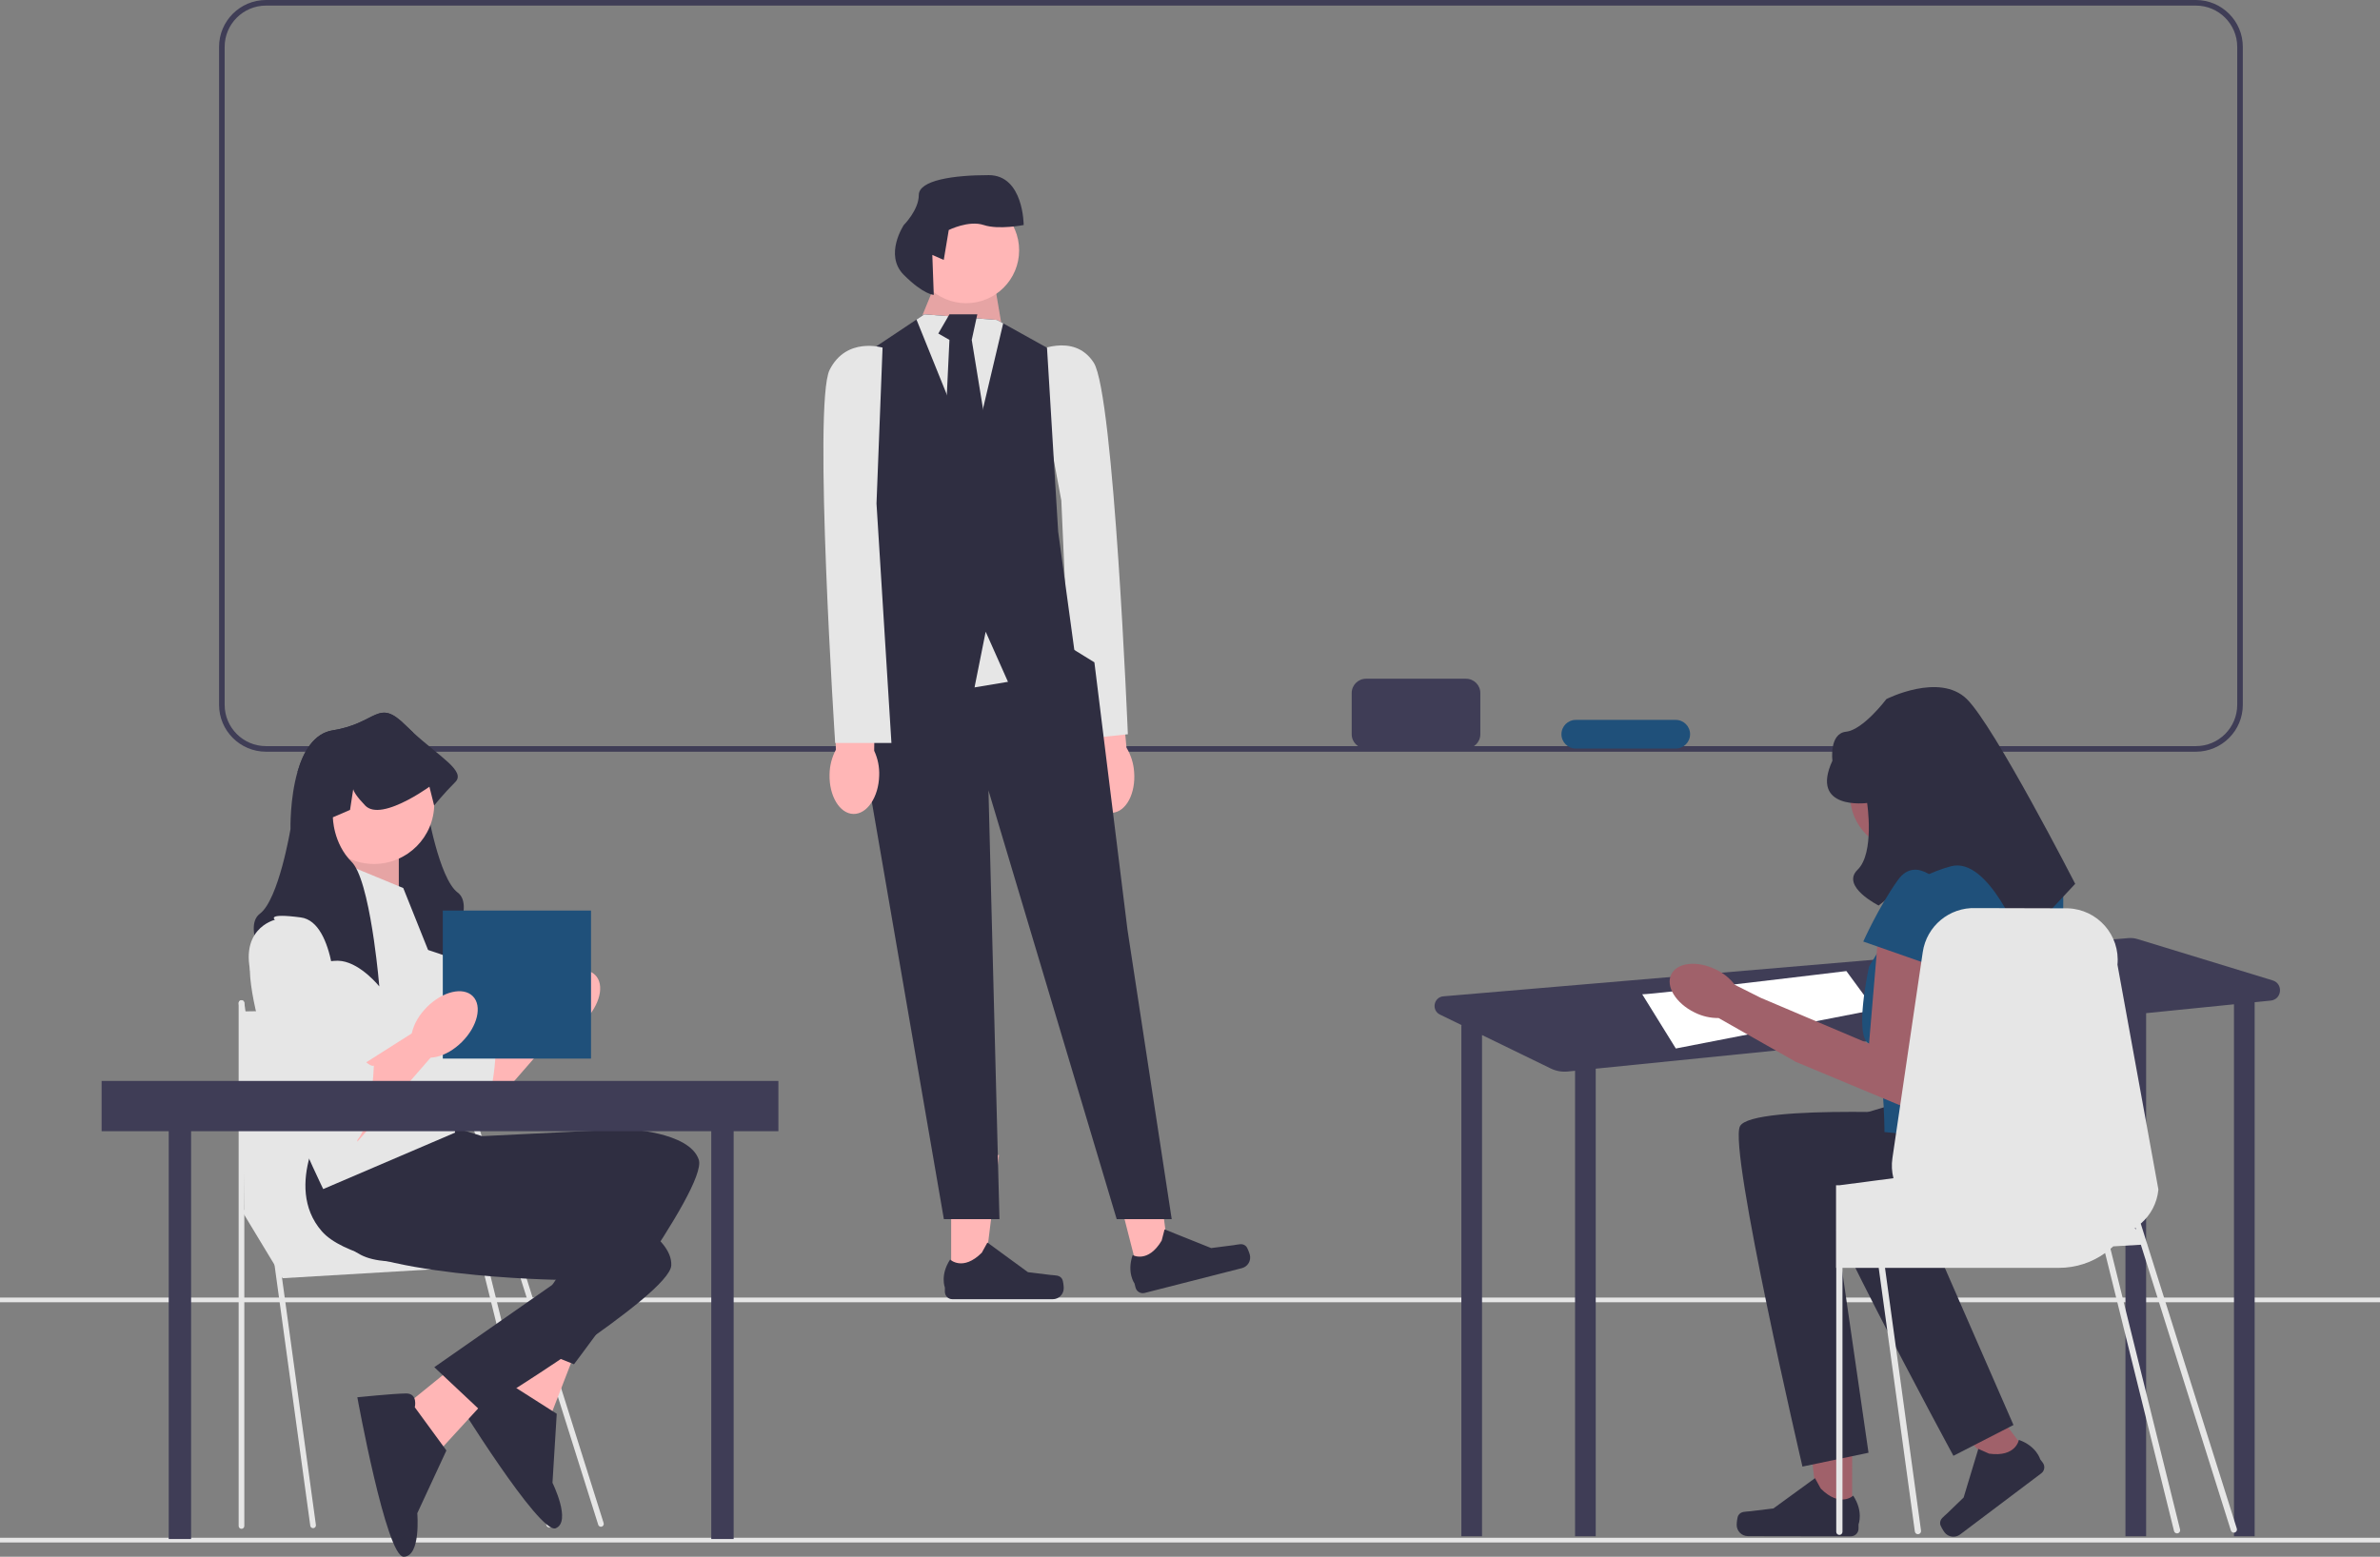 <svg width="350" height="229" viewBox="0 0 350 229" fill="none" xmlns="http://www.w3.org/2000/svg">
<rect x="0" y="0" width="350" height="229" fill="#808080" stroke="none"/>
<g clip-path="url(#clip0_9_60)">
<path d="M322.926 110.578H39.115C35.311 110.578 32.216 107.486 32.216 103.685V6.893C32.216 3.092 35.311 0 39.115 0H322.926C326.731 0 329.826 3.092 329.826 6.893V103.685C329.826 107.486 326.731 110.578 322.926 110.578ZM39.115 0.822C35.764 0.822 33.038 3.545 33.038 6.893V103.685C33.038 107.033 35.764 109.757 39.115 109.757H322.926C326.277 109.757 329.003 107.033 329.003 103.685V6.893C329.003 3.545 326.277 0.822 322.926 0.822H39.115Z" fill="#3F3D56"/>
<path d="M350 226.21H0V226.902H350V226.21Z" fill="#E6E6E6"/>
<path d="M350 190.875H0V191.566H350V190.875Z" fill="#E6E6E6"/>
<path d="M159.505 114.138C159.756 117.293 161.59 119.722 163.6 119.562C165.61 119.401 167.035 116.714 166.783 113.557C166.7 112.295 166.315 111.071 165.661 109.988L164.427 96.631L158.166 97.343L160.047 110.435C159.573 111.608 159.387 112.878 159.505 114.138Z" fill="#FFB6B6"/>
<path d="M152.025 51.825C152.025 51.825 157.878 48.73 160.846 53.355C163.814 57.981 165.862 108.01 165.862 108.01L157.636 108.888L156.077 73.634L152.025 51.825Z" fill="#E6E6E6"/>
<path d="M139.877 188.265L144.642 188.264L146.909 169.9L139.876 169.901L139.877 188.265Z" fill="#FFB6B6"/>
<path d="M156.204 188.157C156.352 188.406 156.431 189.212 156.431 189.503C156.431 190.395 155.706 191.118 154.813 191.118H140.055C139.446 191.118 138.952 190.625 138.952 190.016V189.402C138.952 189.402 138.222 187.557 139.725 185.283C139.725 185.283 141.593 187.064 144.384 184.275L145.207 182.785L151.166 187.139L154.469 187.545C155.191 187.634 155.832 187.531 156.204 188.157Z" fill="#2F2E41"/>
<path d="M167.454 187.477L172.071 186.298L169.718 167.945L162.904 169.684L167.454 187.477Z" fill="#FFB6B6"/>
<path d="M183.246 183.335C183.452 183.54 183.727 184.301 183.799 184.583C184.02 185.447 183.498 186.327 182.632 186.548L168.334 190.197C167.743 190.348 167.142 189.992 166.991 189.402L166.839 188.807C166.839 188.807 165.675 187.2 166.568 184.626C166.568 184.626 168.819 185.889 170.833 182.496L171.261 180.849L178.113 183.594L181.414 183.171C182.136 183.079 182.731 182.821 183.246 183.335Z" fill="#2F2E41"/>
<path d="M135.934 47.877L135.708 46.239L138.394 39.687L145.772 38.867L147.366 48.248L135.934 47.877Z" fill="#FFB6B6"/>
<path opacity="0.1" d="M135.934 47.877L135.708 46.239L138.394 39.687L145.772 38.867L147.366 48.248L135.934 47.877Z" fill="black"/>
<path d="M127.326 94.155L124.046 103.165L126.506 108.08L138.804 179.339H146.98L145.362 116.27L164.219 179.339H172.311L165.804 136.747L160.94 97.431L157.989 95.611L143.723 87.603L127.326 94.155Z" fill="#2F2E41"/>
<path d="M148.232 100.298L143.313 101.117L136.754 85.555H151.511L148.232 100.298Z" fill="#E6E6E6"/>
<path d="M158.07 96.203L148.232 100.298L144.953 92.927L143.313 101.117L126.096 95.58L128.555 85.555L126.096 52.792L134.778 47.009L135.934 46.239L146.592 47.058L147.527 47.566L153.971 51.154L155.611 78.183L158.07 96.203Z" fill="#2F2E41"/>
<path d="M147.527 47.566L142.903 67.126L134.778 47.009L135.934 46.239L146.592 47.058L147.527 47.566Z" fill="#E6E6E6"/>
<path d="M139.624 46.239L137.984 49.06L139.624 50.001L138.804 67.177L142.083 71.631L145.362 65.048L142.903 50.001L143.723 46.239H139.624Z" fill="#2F2E41"/>
<path d="M142.083 44.601C146.385 44.601 149.872 41.117 149.872 36.82C149.872 32.522 146.385 29.038 142.083 29.038C137.782 29.038 134.294 32.522 134.294 36.82C134.294 41.117 137.782 44.601 142.083 44.601Z" fill="#FFB6B6"/>
<path d="M137.106 37.502L138.788 38.236L139.523 33.834C139.523 33.834 142.461 32.366 144.664 33.1C146.867 33.834 150.54 33.1 150.54 33.1C150.54 33.1 150.54 25.762 145.399 25.762C140.257 25.762 135.116 26.496 135.116 28.697C135.116 30.898 132.913 33.1 132.913 33.1C132.913 33.1 129.975 37.502 132.913 40.437C135.851 43.372 137.32 43.372 137.32 43.372L137.106 37.502Z" fill="#2F2E41"/>
<path d="M121.993 113.908C121.907 117.072 123.472 119.681 125.488 119.735C127.504 119.789 129.207 117.268 129.292 114.102C129.343 112.838 129.091 111.58 128.555 110.434L128.748 97.022L122.446 97.066L122.926 110.283C122.329 111.4 122.01 112.642 121.993 113.908Z" fill="#FFB6B6"/>
<path d="M129.789 51.138C129.789 51.138 124.46 49.5 122.001 54.415C119.541 59.329 122.82 109.293 122.82 109.293H131.093L128.898 74.072L129.789 51.138Z" fill="#E6E6E6"/>
<path d="M334.217 144.221L314.344 138.143C313.904 138.008 313.443 137.959 312.985 137.998L212.266 146.562C210.83 146.684 210.469 148.619 211.764 149.25L214.991 150.82H214.905V225.99H217.945V152.258L228.056 157.179C228.83 157.556 229.693 157.709 230.549 157.623L231.625 157.514V225.99H234.665V157.208L312.567 149.346V225.99H315.607V149.039L328.527 147.736V225.99H331.567V147.429L333.924 147.191C335.579 147.024 335.807 144.707 334.217 144.221Z" fill="#3F3D56"/>
<path d="M241.505 146.264C243.405 146.264 271.526 142.847 271.526 142.847L275.706 148.542L246.445 154.237L241.505 146.264Z" fill="white"/>
<path d="M272.368 223.071L267.482 223.062L265.191 204.231L272.401 204.244L272.368 223.071Z" fill="#A0616A"/>
<path d="M255.629 222.932C255.477 223.187 255.395 224.013 255.395 224.311C255.393 225.226 256.134 225.969 257.05 225.97L272.18 225.996C272.805 225.997 273.312 225.492 273.313 224.868L273.314 224.239C273.314 224.239 274.066 222.349 272.529 220.015C272.529 220.015 270.611 221.837 267.754 218.973L266.913 217.444L260.796 221.897L257.409 222.308C256.668 222.397 256.012 222.291 255.629 222.932Z" fill="#2F2E41"/>
<path d="M298.589 214.314L294.735 217.219L281.685 203.748L287.375 199.461L298.589 214.314Z" fill="#A0616A"/>
<path d="M285.318 224.18C285.35 224.472 285.779 225.172 285.956 225.406C286.501 226.128 287.529 226.272 288.251 225.727L300.188 216.731C300.681 216.36 300.779 215.659 300.407 215.167L300.032 214.67C300.032 214.67 299.496 212.733 296.891 211.81C296.891 211.81 296.468 214.389 292.507 213.835L290.931 213.132L288.771 220.286L286.347 222.627C285.817 223.14 285.236 223.447 285.318 224.18Z" fill="#2F2E41"/>
<path d="M288.379 116.993C288.379 121.494 284.726 125.142 280.221 125.142C275.716 125.142 272.063 121.494 272.063 116.993C272.063 112.491 275.716 108.843 280.221 108.843C284.726 108.843 288.379 112.491 288.379 116.993Z" fill="#A0616A"/>
<path d="M287.61 163.983C287.61 163.983 257.575 162.285 255.875 165.682C254.174 169.079 265.066 215.74 265.066 215.74L274.782 213.705L270.042 180.968C270.042 180.968 295.106 187.6 298.506 179.673C301.907 171.747 300.928 168.795 300.928 168.795L287.61 163.983Z" fill="#2F2E41"/>
<path d="M295.305 158.281C295.305 158.281 265.89 164.581 265.15 168.306C264.41 172.031 287.268 214.152 287.268 214.152L296.1 209.622L282.861 179.304C282.861 179.304 308.788 179.075 309.968 170.533C311.148 161.99 309.423 159.402 309.423 159.402L295.305 158.281Z" fill="#2F2E41"/>
<path d="M298.661 126.333H284.529L274.859 142.186C274.859 142.186 272.592 152.43 274.859 153.536C277.126 154.641 277.126 166.531 277.126 166.531L300.928 168.795C300.928 168.795 304.328 133.127 303.195 129.73C302.061 126.333 298.661 126.333 298.661 126.333Z" fill="#1F507A"/>
<path d="M276.276 136.807L274.859 153.536L258.924 146.779L255.12 144.868C254.376 143.898 253.409 143.119 252.301 142.599C249.547 141.258 246.623 141.59 245.769 143.34C244.915 145.091 246.454 147.597 249.208 148.937C250.301 149.488 251.511 149.769 252.735 149.757L263.863 156.072L263.876 156.047L263.926 156.135L281.376 163.417L285.392 141.456L276.276 136.807Z" fill="#A0616A"/>
<path d="M274.576 118.123C274.576 118.123 266.075 119.256 269.475 111.895C269.475 111.895 268.957 107.905 271.483 107.636C274.009 107.366 277.409 102.837 277.409 102.837C277.409 102.837 285.205 98.874 289.241 102.837C293.277 106.8 305.178 130.013 305.178 130.013L297.244 138.505C297.244 138.505 292.474 125.978 286.925 127.429C281.376 128.881 276.276 133.207 276.276 133.207C276.276 133.207 270.645 130.392 273.177 127.938C275.709 125.484 274.576 118.123 274.576 118.123Z" fill="#2F2E41"/>
<path d="M285.91 130.579C285.91 130.579 281.943 125.484 279.109 129.447C276.276 133.41 274.009 138.505 274.009 138.505L285.343 142.469L285.91 130.579Z" fill="#1F507A"/>
<path d="M328.944 224.863L315.776 183.049L315.778 183.048H315.808L315.755 182.98L315.754 182.979L314.816 180L314.816 180C316.245 178.77 317.218 177.012 317.412 174.988L311.392 141.914C311.807 137.57 308.474 133.774 304.108 133.618L290.526 133.584C286.665 133.447 283.321 136.234 282.759 140.053L282.459 142.081L278.297 170.361C278.145 171.378 278.206 172.38 278.446 173.318L275.451 173.709L274.543 173.831L270.952 174.297L270.941 174.301L270.492 174.358H270.006V186.507H270.036V225.337C270.036 225.588 270.241 225.793 270.492 225.793C270.747 225.793 270.952 225.588 270.952 225.337V186.507H276.28L281.596 225.292C281.63 225.52 281.824 225.687 282.052 225.687C282.071 225.687 282.094 225.687 282.113 225.683C282.364 225.649 282.538 225.417 282.504 225.166L277.207 186.507H302.77C305.308 186.507 307.66 185.702 309.575 184.324L319.711 225.221C319.764 225.428 319.95 225.565 320.154 225.565C320.191 225.565 320.229 225.561 320.267 225.551C320.512 225.489 320.66 225.24 320.598 224.995L310.365 183.703C310.501 183.59 310.637 183.469 310.765 183.344L314.834 183.105L328.071 225.138C328.132 225.333 328.313 225.458 328.507 225.458C328.553 225.458 328.599 225.451 328.645 225.437C328.886 225.361 329.02 225.104 328.944 224.863ZM313.946 180.649C313.98 180.63 314.011 180.607 314.041 180.588L314.139 180.899L313.946 180.649Z" fill="#E6E6E6"/>
<path d="M70.559 153.986L79.421 148.355L83.024 150.526L70.559 164.836V153.986Z" fill="#FFB6B6"/>
<path d="M58.44 132.192C58.44 132.192 52.553 133.576 55.323 141.532C58.093 149.489 67.096 166.093 69.866 165.055C72.636 164.018 72.983 153.64 72.983 153.64C72.983 153.64 72.636 153.986 71.251 152.602C69.866 151.218 69.866 151.85 69.866 150.323C69.866 148.797 68.733 147.665 68.733 147.665L67.442 144.991C67.442 144.991 67.442 132.538 62.248 131.846C57.054 131.154 58.44 132.192 58.44 132.192Z" fill="#E6E6E6"/>
<path d="M85.941 150.154C88.24 147.858 88.953 144.846 87.533 143.428C86.113 142.009 83.098 142.721 80.799 145.017C78.501 147.314 77.788 150.326 79.208 151.744C80.628 153.163 83.642 152.451 85.941 150.154Z" fill="#FFB6B6"/>
<path d="M35.512 178.028L41.559 188.028L76.8 185.945L67.416 173.862L35.512 178.028Z" fill="#E6E6E6"/>
<path d="M46.042 224.798C45.837 224.798 45.658 224.647 45.629 224.438L35.099 147.601C35.067 147.373 35.227 147.163 35.455 147.132C35.683 147.099 35.894 147.26 35.925 147.488L46.456 224.325C46.487 224.553 46.327 224.763 46.099 224.794C46.08 224.797 46.061 224.798 46.042 224.798Z" fill="#E6E6E6"/>
<path d="M35.512 224.896C35.282 224.896 35.095 224.709 35.095 224.479V147.56C35.095 147.329 35.282 147.143 35.512 147.143C35.742 147.143 35.929 147.329 35.929 147.56V224.479C35.929 224.709 35.742 224.896 35.512 224.896Z" fill="#E6E6E6"/>
<path d="M88.373 224.59C88.196 224.59 88.031 224.476 87.975 224.298L63.057 145.17C62.987 144.95 63.109 144.716 63.329 144.647C63.549 144.579 63.783 144.7 63.852 144.92L88.771 224.048C88.84 224.267 88.718 224.501 88.498 224.571C88.457 224.584 88.415 224.59 88.373 224.59Z" fill="#E6E6E6"/>
<path d="M80.762 224.687C80.576 224.687 80.406 224.562 80.358 224.373L63.05 154.537C62.993 154.314 63.128 154.087 63.352 154.031C63.575 153.974 63.802 154.109 63.859 154.332L81.166 224.168C81.223 224.391 81.088 224.618 80.865 224.674C80.83 224.683 80.796 224.687 80.762 224.687Z" fill="#E6E6E6"/>
<path d="M35.512 148.785L64.393 148.341L69.71 178.653H35.929L35.512 148.785Z" fill="#E6E6E6"/>
<path d="M79.895 193.356L72.616 206.159L81.067 208.017L84.59 198.912L79.895 193.356Z" fill="#FFB6B6"/>
<path d="M75.23 203.742C75.23 203.742 74.948 201.654 73.285 202.316C71.622 202.979 66.823 205.441 66.823 205.441C66.823 205.441 79.34 225.759 81.715 224.813C84.09 223.866 81.247 218.123 81.247 218.123L81.874 207.971L75.23 203.742Z" fill="#2F2E41"/>
<path d="M47.706 168.515C47.706 168.515 45.109 180.449 53.073 184.601C61.036 188.752 88.218 178.547 88.218 178.547L75.753 197.207L84.409 200.687C84.409 200.687 104.146 174.742 102.761 170.59C101.376 166.439 92.027 166.093 92.027 166.093L70.905 167.131L65.365 165.401L47.706 168.515Z" fill="#2F2E41"/>
<path d="M69.127 199.038L57.684 208.317L64.879 213.12L71.477 205.92L69.127 199.038Z" fill="#FFB6B6"/>
<path d="M61 207.016C61 207.016 61.497 204.969 59.707 204.981C57.916 204.994 52.55 205.543 52.55 205.543C52.55 205.543 56.808 229.018 59.365 229C61.922 228.982 61.366 222.599 61.366 222.599L65.648 213.371L61 207.016Z" fill="#2F2E41"/>
<path d="M48.192 164.198C48.192 164.198 41.426 174.37 47.333 181.132C53.239 187.894 82.273 188.27 82.273 188.27L63.866 201.119L70.662 207.507C70.662 207.507 98.496 190.516 98.717 186.146C98.939 181.776 90.357 178.055 90.357 178.055L70.305 171.343L65.775 167.718L48.192 164.198Z" fill="#2F2E41"/>
<path d="M65.573 140.636C65.573 140.636 58.994 138.215 55.878 138.215C55.58 138.215 55.286 138.249 54.992 138.311C52.997 138.734 51.162 140.446 50.282 141.38C49.94 141.747 49.742 141.992 49.742 141.992C49.742 141.992 49.763 141.754 49.805 141.335C50.009 139.135 50.764 131.915 52.118 127.294C52.602 125.643 53.16 124.325 53.8 123.685C55.293 122.191 55.982 120.399 56.3 119.064C56.571 117.919 56.571 117.113 56.571 117.113L54.046 116.027L53.579 112.975C53.496 113.335 53.111 114.037 51.82 115.383C51.709 115.497 51.588 115.594 51.46 115.677C49.597 116.846 45.798 114.812 43.752 113.532C44.604 110.575 46.148 107.869 48.953 107.427C55.532 106.389 55.532 102.584 59.687 106.735C60.03 107.077 60.376 107.406 60.722 107.724C62.052 110.263 62.537 113.667 62.71 116.033C62.834 117.69 62.803 118.842 62.803 118.842C62.803 118.842 64.535 129.22 67.305 131.296C70.075 133.372 65.573 140.636 65.573 140.636Z" fill="#2F2E41"/>
<path d="M52.762 124.031L48.083 130.888L58.648 133.718V124.031H52.762Z" fill="#FFB6B6"/>
<path opacity="0.1" d="M52.762 124.031L48.083 130.888L58.648 133.718V124.031H52.762Z" fill="black"/>
<path d="M59.305 130.635L49.264 126.484C49.264 126.484 35.76 132.365 36.798 143.781C37.837 155.196 47.532 174.915 47.532 174.915L66.923 166.612L64.845 144.473L59.305 130.635Z" fill="#E6E6E6"/>
<path d="M55 127.092C59.893 127.092 63.859 123.13 63.859 118.242C63.859 113.354 59.893 109.391 55 109.391C50.107 109.391 46.141 113.354 46.141 118.242C46.141 123.13 50.107 127.092 55 127.092Z" fill="#FFB6B6"/>
<path d="M66.958 115.037C65.227 116.767 63.842 118.496 63.842 118.496L63.15 115.729C63.15 115.729 62.99 115.847 62.71 116.033C61.612 116.781 58.666 118.659 56.3 119.064C55.248 119.244 54.313 119.13 53.704 118.496C52.412 117.151 52.028 116.449 51.945 116.089L51.477 119.14L48.953 120.226C48.953 120.226 48.953 124.024 51.723 126.799C51.858 126.934 51.99 127.1 52.118 127.294C53.44 129.286 54.389 134.164 54.992 138.311C55.525 141.999 55.781 145.106 55.781 145.106C55.781 145.106 53.16 141.826 50.282 141.38C50.123 141.356 49.964 141.338 49.805 141.335C49.753 141.328 49.697 141.328 49.645 141.328C46.529 141.328 39.95 143.75 39.95 143.75C39.95 143.75 35.449 136.485 38.219 134.409C40.989 132.334 42.72 121.956 42.72 121.956C42.72 121.956 42.606 117.514 43.752 113.532C44.604 110.575 46.148 107.869 48.953 107.427C55.532 106.389 55.532 102.584 59.687 106.735C60.03 107.077 60.376 107.406 60.722 107.724C64.593 111.28 68.548 113.449 66.958 115.037Z" fill="#2F2E41"/>
<path d="M28.103 161.474H24.813V226.392H28.103V161.474Z" fill="#3F3D56"/>
<path d="M107.889 161.474H104.598V226.392H107.889V161.474Z" fill="#3F3D56"/>
<path d="M86.914 133.945H65.117V155.722H86.914V133.945Z" fill="#1F507A"/>
<path d="M52.553 157.099L61.416 151.468L65.019 153.64L52.553 167.95V157.099Z" fill="#FFB6B6"/>
<path d="M40.434 135.305C40.434 135.305 34.548 136.689 37.318 144.645C40.088 152.602 49.091 169.207 51.861 168.169C54.631 167.131 54.977 156.753 54.977 156.753C54.977 156.753 54.631 157.099 53.246 155.715C51.861 154.332 51.861 154.964 51.861 153.437C51.861 151.91 50.728 150.778 50.728 150.778L49.437 148.105C49.437 148.105 49.437 135.651 44.243 134.959C39.049 134.268 40.434 135.305 40.434 135.305Z" fill="#E6E6E6"/>
<path d="M67.936 153.268C70.234 150.971 70.947 147.959 69.527 146.541C68.107 145.122 65.093 145.834 62.794 148.131C60.495 150.427 59.783 153.439 61.203 154.858C62.622 156.276 65.637 155.564 67.936 153.268Z" fill="#FFB6B6"/>
<path d="M114.469 159.009H14.943V166.404H114.469V159.009Z" fill="#3F3D56"/>
<path d="M215.586 99.843H200.888C199.723 99.843 198.778 100.786 198.778 101.95V108.007C198.778 109.171 199.723 110.115 200.888 110.115H215.586C216.752 110.115 217.696 109.171 217.696 108.007V101.95C217.696 100.786 216.752 99.843 215.586 99.843Z" fill="#3F3D56"/>
<path d="M246.431 105.899H231.733C230.567 105.899 229.623 106.843 229.623 108.007V108.007C229.623 109.171 230.567 110.115 231.733 110.115H246.431C247.596 110.115 248.541 109.171 248.541 108.007C248.541 106.843 247.596 105.899 246.431 105.899Z" fill="#1F507A"/>
</g>
<defs>
<clipPath id="clip0_9_60">
<rect width="350" height="229" fill="white"/>
</clipPath>
</defs>
</svg>
